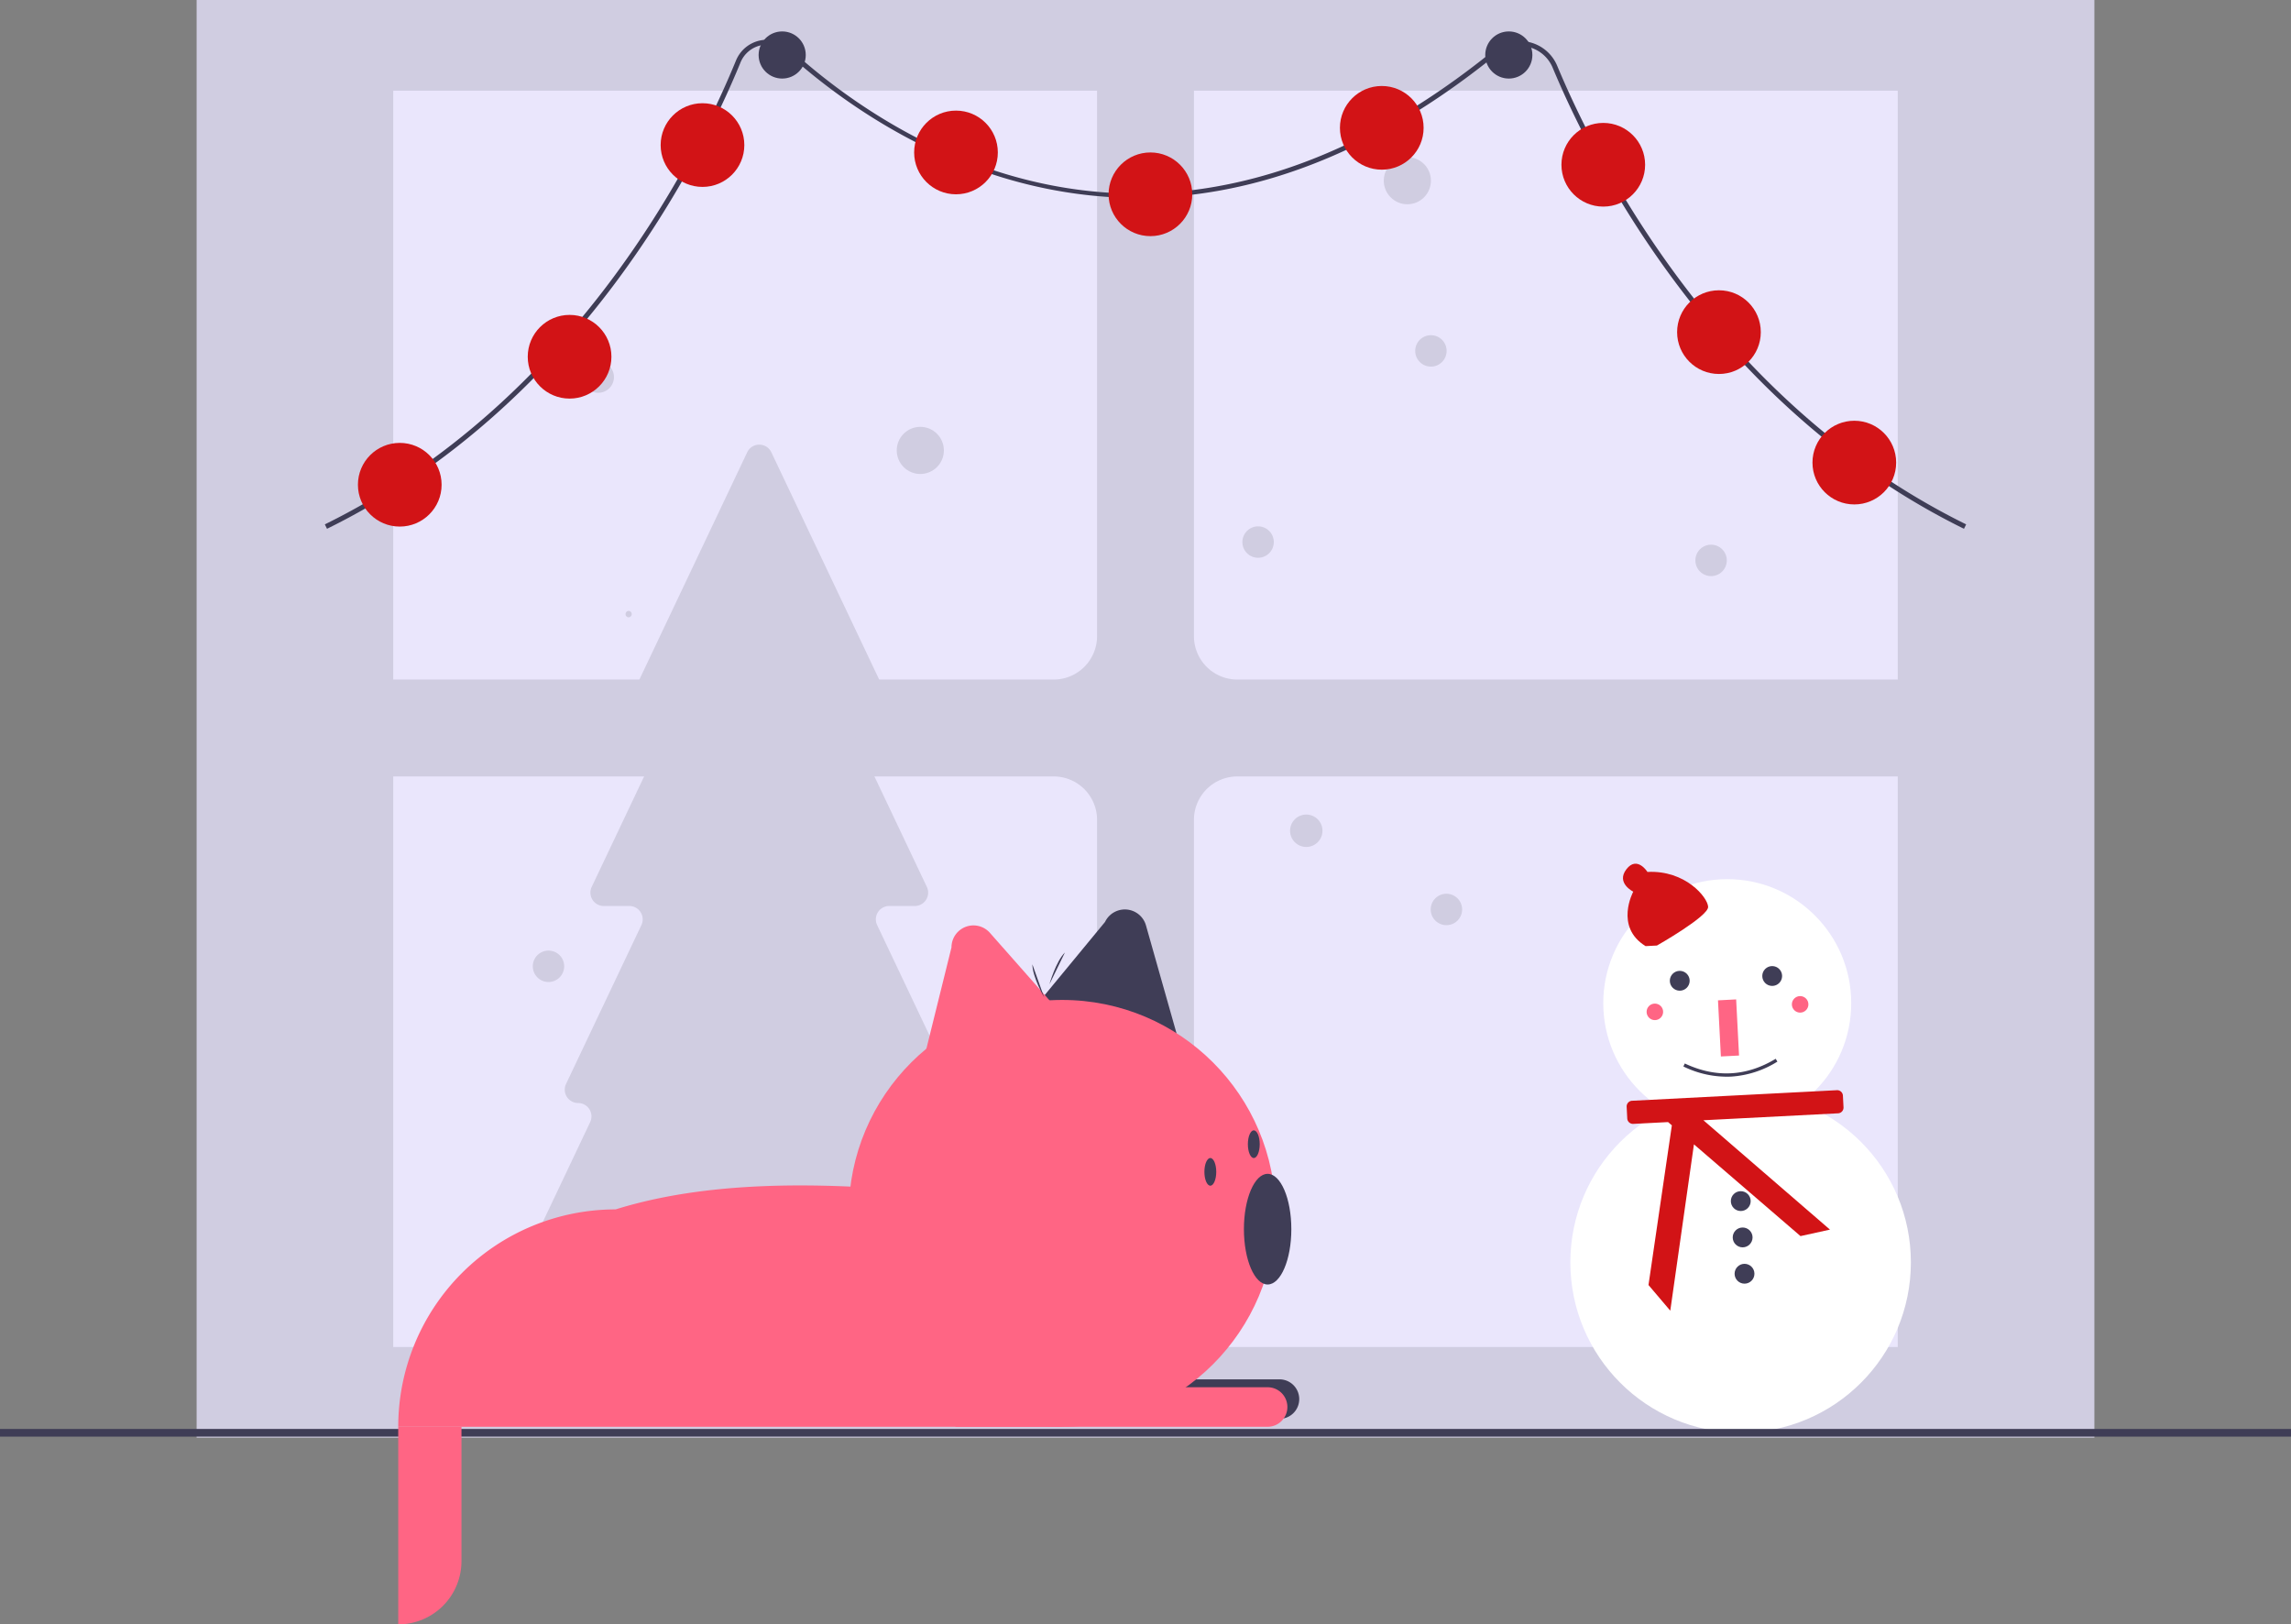 <svg xmlns="http://www.w3.org/2000/svg" data-name="Layer 1" width="1072" height="760.007" viewBox="0 0 1072 760.007" xmlns:xlink="http://www.w3.org/1999/xlink"><rect x="0" y="0" width="1072" height="760.007" fill="#808080" stroke="none"/><title>decorative_friends</title><rect x="92" width="888" height="672.649" fill="#d0cde1"/><rect x="184" y="42.419" width="704" height="587.81" fill="#eae6fc"/><path d="M975.445,413.942h-332.475a20.303,20.303,0,0,1-20.303-20.303V137.606a20.303,20.303,0,0,0-20.303-20.303h-4.727a20.303,20.303,0,0,0-20.303,20.303V393.639a20.303,20.303,0,0,1-20.303,20.303H224.555a20.303,20.303,0,0,0-20.303,20.303v4.727a20.303,20.303,0,0,0,20.303,20.303h332.475a20.303,20.303,0,0,1,20.303,20.303V722.612a20.303,20.303,0,0,0,20.303,20.303h4.727a20.303,20.303,0,0,0,20.303-20.303V479.579a20.303,20.303,0,0,1,20.303-20.303h332.475a20.303,20.303,0,0,0,20.303-20.303v-4.727A20.303,20.303,0,0,0,975.445,413.942Z" transform="translate(-64 -95.997)" fill="#d0cde1"/><path d="M540.628,709.998l-42.224-88.993a6.25,6.25,0,0,1,5.647-8.93h0a6.25,6.25,0,0,0,5.647-8.93l-35.266-74.327a6.25,6.25,0,0,1,5.647-8.93h11.963a6.25,6.25,0,0,0,5.647-8.93l-37.63-79.31a6.25,6.25,0,0,1,5.647-8.93h3.953a6.25,6.25,0,0,0,5.647-8.93L424.926,307.61a6.25,6.25,0,0,0-11.294,0L363.253,413.79a6.25,6.25,0,0,0,5.647,8.93h3.953a6.25,6.25,0,0,1,5.647,8.93l-37.63,79.31a6.25,6.25,0,0,0,5.647,8.93h11.963a6.25,6.25,0,0,1,5.647,8.93l-35.266,74.327a6.25,6.25,0,0,0,5.647,8.93h0a6.25,6.25,0,0,1,5.647,8.93l-42.224,88.993a6.25,6.25,0,0,0,5.647,8.93h83.624a6.25,6.25,0,0,1,6.25,6.25V753.184a6.25,6.25,0,0,0,6.25,6.25h29.97a6.25,6.25,0,0,0,6.25-6.25V725.178a6.25,6.25,0,0,1,6.25-6.25H534.981A6.25,6.25,0,0,0,540.628,709.998Z" transform="translate(-64 -95.997)" fill="#d0cde1"/><circle cx="808.21" cy="469.353" r="58.011" fill="#fff"/><circle cx="814.465" cy="590.628" r="79.668" fill="#fff"/><path d="M923.525,606.076l-95.851,4.944a2.674,2.674,0,0,0-2.532,2.808l.282,5.474a2.674,2.674,0,0,0,2.808,2.532l16.291-.84,1.768,1.522-10.934,74.714,10.195,12.005,11.071-77.823,49.864,42.926,13.785-3.034L861.061,620.14l63.021-3.25a2.674,2.674,0,0,0,2.532-2.808l-.282-5.474A2.674,2.674,0,0,0,923.525,606.076Z" transform="translate(-64 -95.997)" fill="#d21316"/><path d="M839.313,538.39s24.18-13.69,23.952-18.122S852.6,503.042,834.871,503.956c0,0-4.844-7.749-9.842-1.27s3.208,10.5,3.208,10.5-8.928,16.459,5.758,25.478Z" transform="translate(-64 -95.997)" fill="#d21316"/><circle cx="785.984" cy="458.882" r="4.641" fill="#3f3d56"/><circle cx="829.241" cy="456.651" r="4.641" fill="#3f3d56"/><rect x="868.553" y="563.788" width="8.508" height="26.298" transform="translate(-92.558 -50.275) rotate(-2.952)" fill="#ff6584"/><circle cx="814.536" cy="561.968" r="4.641" fill="#3f3d56"/><circle cx="815.412" cy="578.962" r="4.641" fill="#3f3d56"/><circle cx="816.289" cy="595.956" r="4.641" fill="#3f3d56"/><path d="M873.982,599.718a46.197,46.197,0,0,1-22.297-4.745l.661-1.399c14.499,6.85,28.807,6.112,42.526-2.193l.802,1.323A46.2,46.2,0,0,1,873.982,599.718Z" transform="translate(-64 -95.997)" fill="#3f3d56"/><circle cx="842.317" cy="469.918" r="3.867" fill="#ff6584"/><circle cx="774.342" cy="473.424" r="3.867" fill="#ff6584"/><rect y="668.577" width="1072" height="3.586" fill="#3f3d56"/><path d="M358.152,384.819a1.501,1.501,0,0,0,0-3,1.501,1.501,0,0,0,0,3Z" transform="translate(-64 -95.997)" fill="#d0cde1"/><circle cx="658.523" cy="84.541" r="11.027" fill="#d0cde1"/><circle cx="669.55" cy="164.18" r="7.351" fill="#d0cde1"/><circle cx="800.649" cy="262.198" r="7.351" fill="#d0cde1"/><path d="M560.991,763.549H250.345v-0A101.7,101.7,0,0,1,352.044,661.849c56.602-17.643,130.437-11.982,208.947,0Z" transform="translate(-64 -95.997)" fill="#ff6584"/><path d="M452.613,645.364h146.078a9.245,9.245,0,0,1,9.245,9.245v0a9.245,9.245,0,0,1-9.245,9.245h-146.078a0,0,0,0,1,0,0V645.364A0,0,0,0,1,452.613,645.364Z" fill="#3f3d56"/><path d="M541.913,574.808,581.068,527.345a10.278,10.278,0,0,1,19.157,1.642l15.441,54.516Z" transform="translate(-64 -95.997)" fill="#3f3d56"/><path d="M494.424,598.98l14.793-59.724a10.278,10.278,0,0,1,17.985-6.8l37.488,42.486Z" transform="translate(-64 -95.997)" fill="#ff6584"/><path d="M186.345,667.553H215.93a0,0,0,0,1,0,0v62.869A29.585,29.585,0,0,1,186.345,760.007h0a0,0,0,0,1,0,0v-92.454A0,0,0,0,1,186.345,667.553Z" fill="#ff6584"/><path d="M447.066,649.062H593.144a9.245,9.245,0,0,1,9.245,9.245v0a9.245,9.245,0,0,1-9.245,9.245H447.066a0,0,0,0,1,0,0V649.062A0,0,0,0,1,447.066,649.062Z" fill="#ff6584"/><circle cx="496.991" cy="567.702" r="99.851" fill="#ff6584"/><ellipse cx="593.144" cy="575.098" rx="11.095" ry="25.887" fill="#3f3d56"/><ellipse cx="566.332" cy="548.286" rx="2.774" ry="6.472" fill="#3f3d56"/><ellipse cx="586.672" cy="535.343" rx="2.774" ry="6.472" fill="#3f3d56"/><path d="M552.614,562.736s-5.55-9.654-5.55-15.543" transform="translate(-64 -95.997)" fill="#3f3d56"/><path d="M555.055,556.492s3.024-10.717,7.235-14.834" transform="translate(-64 -95.997)" fill="#3f3d56"/><circle cx="611.228" cy="388.692" r="7.582" fill="#d0cde1"/><circle cx="588.685" cy="253.622" r="7.351" fill="#d0cde1"/><circle cx="279.928" cy="176.432" r="7.351" fill="#d0cde1"/><circle cx="676.802" cy="425.512" r="7.351" fill="#d0cde1"/><circle cx="256.649" cy="452.108" r="7.351" fill="#d0cde1"/><circle cx="430.631" cy="210.739" r="11.027" fill="#d0cde1"/><path d="M982.983,343.405C866.766,286.191,809.685,173.514,790.538,127.725a16.512,16.512,0,0,0-11.3-9.726,16.731,16.731,0,0,0-14.754,3.275c-69.008,55.974-139.744,77.205-210.24,63.106-58.228-11.645-101.656-45.085-122.361-63.981a13.363,13.363,0,0,0-21.38,4.817c-19.013,46.323-75.927,160.316-193.485,218.19l-1.018-2.066c116.852-57.527,173.458-170.918,192.371-216.999a15.667,15.667,0,0,1,25.065-5.644c46.768,42.686,172.507,128.209,329.597.788A19.021,19.021,0,0,1,779.8,115.765a18.797,18.797,0,0,1,12.864,11.071C811.71,172.386,868.482,284.469,984,341.339Z" transform="translate(-64 -95.997)" fill="#3f3d56"/><circle cx="187.057" cy="226.798" r="19.578" fill="#d21316"/><circle cx="266.519" cy="166.914" r="19.578" fill="#d21316"/><circle cx="328.707" cy="67.874" r="19.578" fill="#d21316"/><circle cx="447.325" cy="71.329" r="19.578" fill="#d21316"/><circle cx="538.303" cy="90.906" r="19.578" fill="#d21316"/><circle cx="646.556" cy="59.812" r="19.578" fill="#d21316"/><circle cx="750.203" cy="77.087" r="19.578" fill="#d21316"/><circle cx="804.329" cy="155.397" r="19.578" fill="#d21316"/><circle cx="867.668" cy="216.434" r="19.578" fill="#d21316"/><circle cx="366" cy="25.73" r="11.027" fill="#3f3d56"/><circle cx="706" cy="25.73" r="11.027" fill="#3f3d56"/></svg>